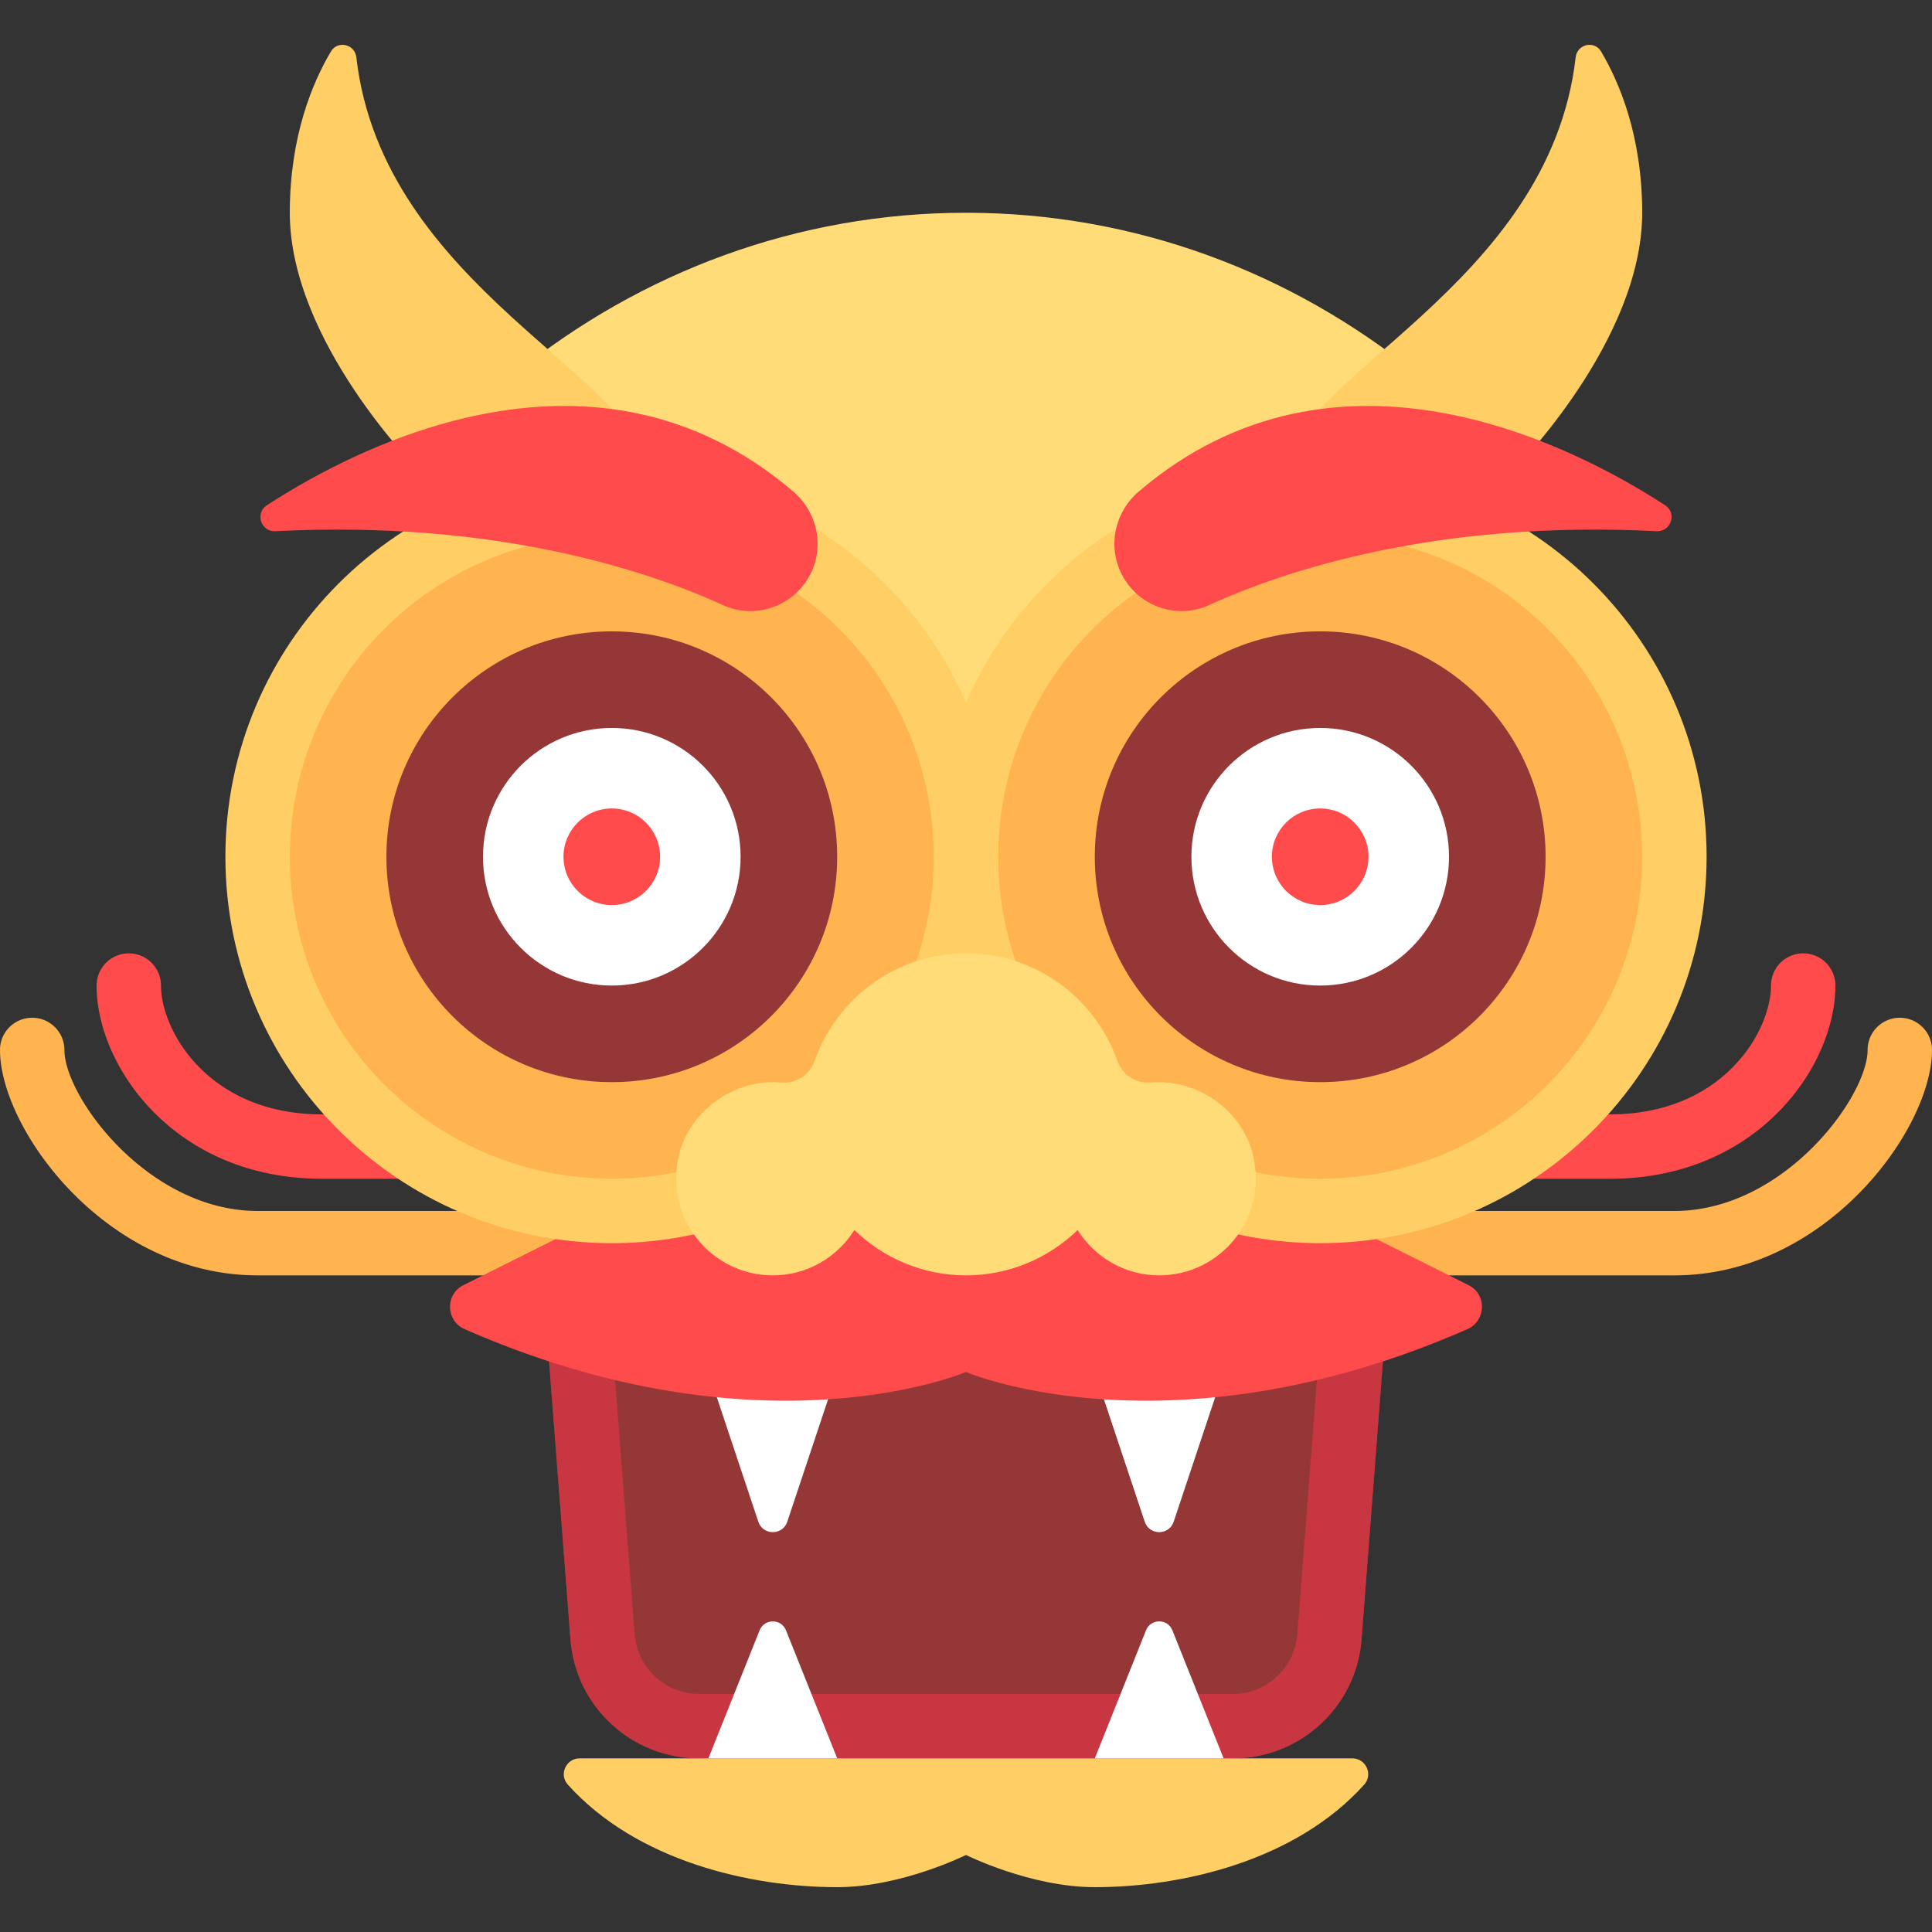 <svg xmlns="http://www.w3.org/2000/svg" viewBox="0 0 512 512" style="enable-background:new 0 0 512 512" xml:space="preserve"><rect x="0" y="0" width="512" height="512" fill="#333333" stroke="none"/><path style="fill:#963737" d="m366.933 355.052-6.109 79.418c-1.367 17.783-16.197 31.516-34.033 31.516H185.209c-17.836 0-32.665-13.732-34.033-31.516l-6.109-79.418h221.866z"/><path style="fill:#fff" d="m187.733 363.585 13.227 39.68c1.23 3.691 6.45 3.691 7.68 0l13.227-39.68h-34.134zM290.133 363.585l13.227 39.68c1.23 3.691 6.45 3.691 7.68 0l13.227-39.68h-34.134z"/><path style="fill:#c83741" d="M343.809 433.16c-.681 8.836-8.155 15.758-17.017 15.758H185.209c-8.862 0-16.336-6.922-17.017-15.758l-6.007-78.109h-17.118l6.109 79.418c1.369 17.783 16.197 31.516 34.033 31.516h141.583c17.836 0 32.665-13.732 34.033-31.516l6.109-79.418h-17.117l-6.008 78.109z"/><path style="fill:#ffdc78" d="M375.467 99.051c-33.084-26.745-74.502-42.667-119.482-42.667-44.82 0-86.105 15.81-119.131 42.383L256 201.451l119.467-102.4z"/><path style="fill:#ffcf65" d="M94.431 15.173c-.399-3.486-4.947-4.535-6.737-1.518C82.806 21.891 76.8 36.134 76.8 56.385c0 34.133 34.133 68.267 34.133 68.267h59.733c.001-24.312-69.263-48.623-76.235-109.479zM417.57 15.173c.399-3.486 4.947-4.535 6.737-1.518 4.886 8.236 10.893 22.479 10.893 42.73 0 34.133-34.133 68.267-34.133 68.267h-59.733c-.001-24.312 69.264-48.623 76.236-109.479z"/><path style="fill:#ffb450" d="M68.267 320.918c-29.042 0-51.2-30.291-51.2-42.667 0-4.717-3.817-8.533-8.533-8.533S0 273.535 0 278.251c0 20.983 28.15 59.733 68.267 59.733h81.067v-17.067H68.267zM503.467 269.718a8.528 8.528 0 0 0-8.533 8.533c0 12.375-22.158 42.667-51.2 42.667h-80v17.067h80c40.116 0 68.267-38.75 68.267-59.733a8.53 8.53 0 0 0-8.534-8.534z"/><path style="fill:#ff4b4b" d="M477.867 252.652a8.528 8.528 0 0 0-8.533 8.533c0 11.9-12.516 34.133-42.667 34.133h-25.6v17.067h25.6c38.975 0 59.733-29.733 59.733-51.2a8.528 8.528 0 0 0-8.533-8.533zM85.333 295.318c-30.15 0-42.667-22.234-42.667-34.133 0-4.717-3.817-8.533-8.533-8.533s-8.533 3.817-8.533 8.533c0 21.467 20.758 51.2 59.733 51.2h25.6v-17.067h-25.6zM349.867 320.918H162.133l-39.342 19.67c-4.866 2.433-4.635 9.472.349 11.655C201.909 386.767 256 363.585 256 363.585s54.091 23.182 132.86-11.341c4.982-2.183 5.214-9.222.349-11.655l-39.342-19.671z"/><path style="fill:#ffcf65" d="M349.867 124.651c-42.017 0-78.081 25.33-93.867 61.532-15.786-36.202-51.85-61.532-93.867-61.532-56.555 0-102.4 45.846-102.4 102.4s45.846 102.4 102.4 102.4c42.017 0 78.081-25.33 93.867-61.532 15.786 36.202 51.85 61.532 93.867 61.532 56.555 0 102.4-45.846 102.4-102.4 0-56.554-45.846-102.4-102.4-102.4z"/><circle style="fill:#ffb450" cx="162.133" cy="227.05" r="85.333"/><circle style="fill:#ffb450" cx="349.867" cy="227.05" r="85.333"/><circle style="fill:#963737" cx="162.133" cy="227.05" r="59.733"/><circle style="fill:#fff" cx="162.133" cy="227.05" r="34.133"/><circle style="fill:#ff4b4b" cx="162.133" cy="227.05" r="12.8"/><path style="fill:#ffdc78" d="M318.459 289.496c-4.702-2.293-9.206-2.991-13.395-2.615-4.031.361-7.645-2.033-8.997-5.849-5.859-16.525-21.527-28.381-40.066-28.381s-34.207 11.856-40.066 28.381c-1.353 3.814-4.966 6.209-8.997 5.849-4.189-.375-8.693.323-13.395 2.615-6.662 3.249-11.859 9.357-13.585 16.566-4.039 16.878 8.645 31.922 24.844 31.922 9.131 0 17.089-4.816 21.62-12.01 7.674 7.405 18.073 12.01 29.58 12.01 11.507 0 21.906-4.605 29.58-12.01 4.532 7.194 12.49 12.01 21.62 12.01 16.198 0 28.882-15.044 24.844-31.922-1.728-7.208-6.925-13.316-13.587-16.566z"/><path style="fill:#ff4b4b" d="M191.648 160.376c-19.357-8.838-59.718-22.627-118.665-19.602-3.82.196-5.471-4.787-2.263-6.871 24.86-16.157 87.324-48.164 139.494-3.651 6.963 5.941 8.569 16.093 3.491 23.709-4.816 7.225-14.157 10.023-22.057 6.415zM320.352 160.376c19.357-8.838 59.718-22.627 118.665-19.602 3.82.196 5.471-4.787 2.263-6.871-24.86-16.157-87.324-48.164-139.494-3.651-6.963 5.941-8.569 16.093-3.491 23.709 4.818 7.225 14.157 10.023 22.057 6.415z"/><path style="fill:#ffcf65" d="M358.41 465.985c3.573 0 5.521 4.282 3.132 6.94-18.18 20.227-48.277 27.194-71.408 27.194-17.067 0-34.133-8.533-34.133-8.533s-17.067 8.533-34.133 8.533c-23.131 0-53.228-6.966-71.408-27.194-2.388-2.658-.442-6.94 3.132-6.94H358.41z"/><path style="fill:#fff" d="m221.867 465.985-13.572-33.931c-1.262-3.154-5.727-3.154-6.989 0l-13.572 33.931M324.267 465.985l-13.572-33.931c-1.262-3.154-5.727-3.154-6.989 0l-13.572 33.931"/><circle style="fill:#963737" cx="349.867" cy="227.05" r="59.733"/><circle style="fill:#fff" cx="349.867" cy="227.05" r="34.133"/><circle style="fill:#ff4b4b" cx="349.867" cy="227.05" r="12.8"/></svg>